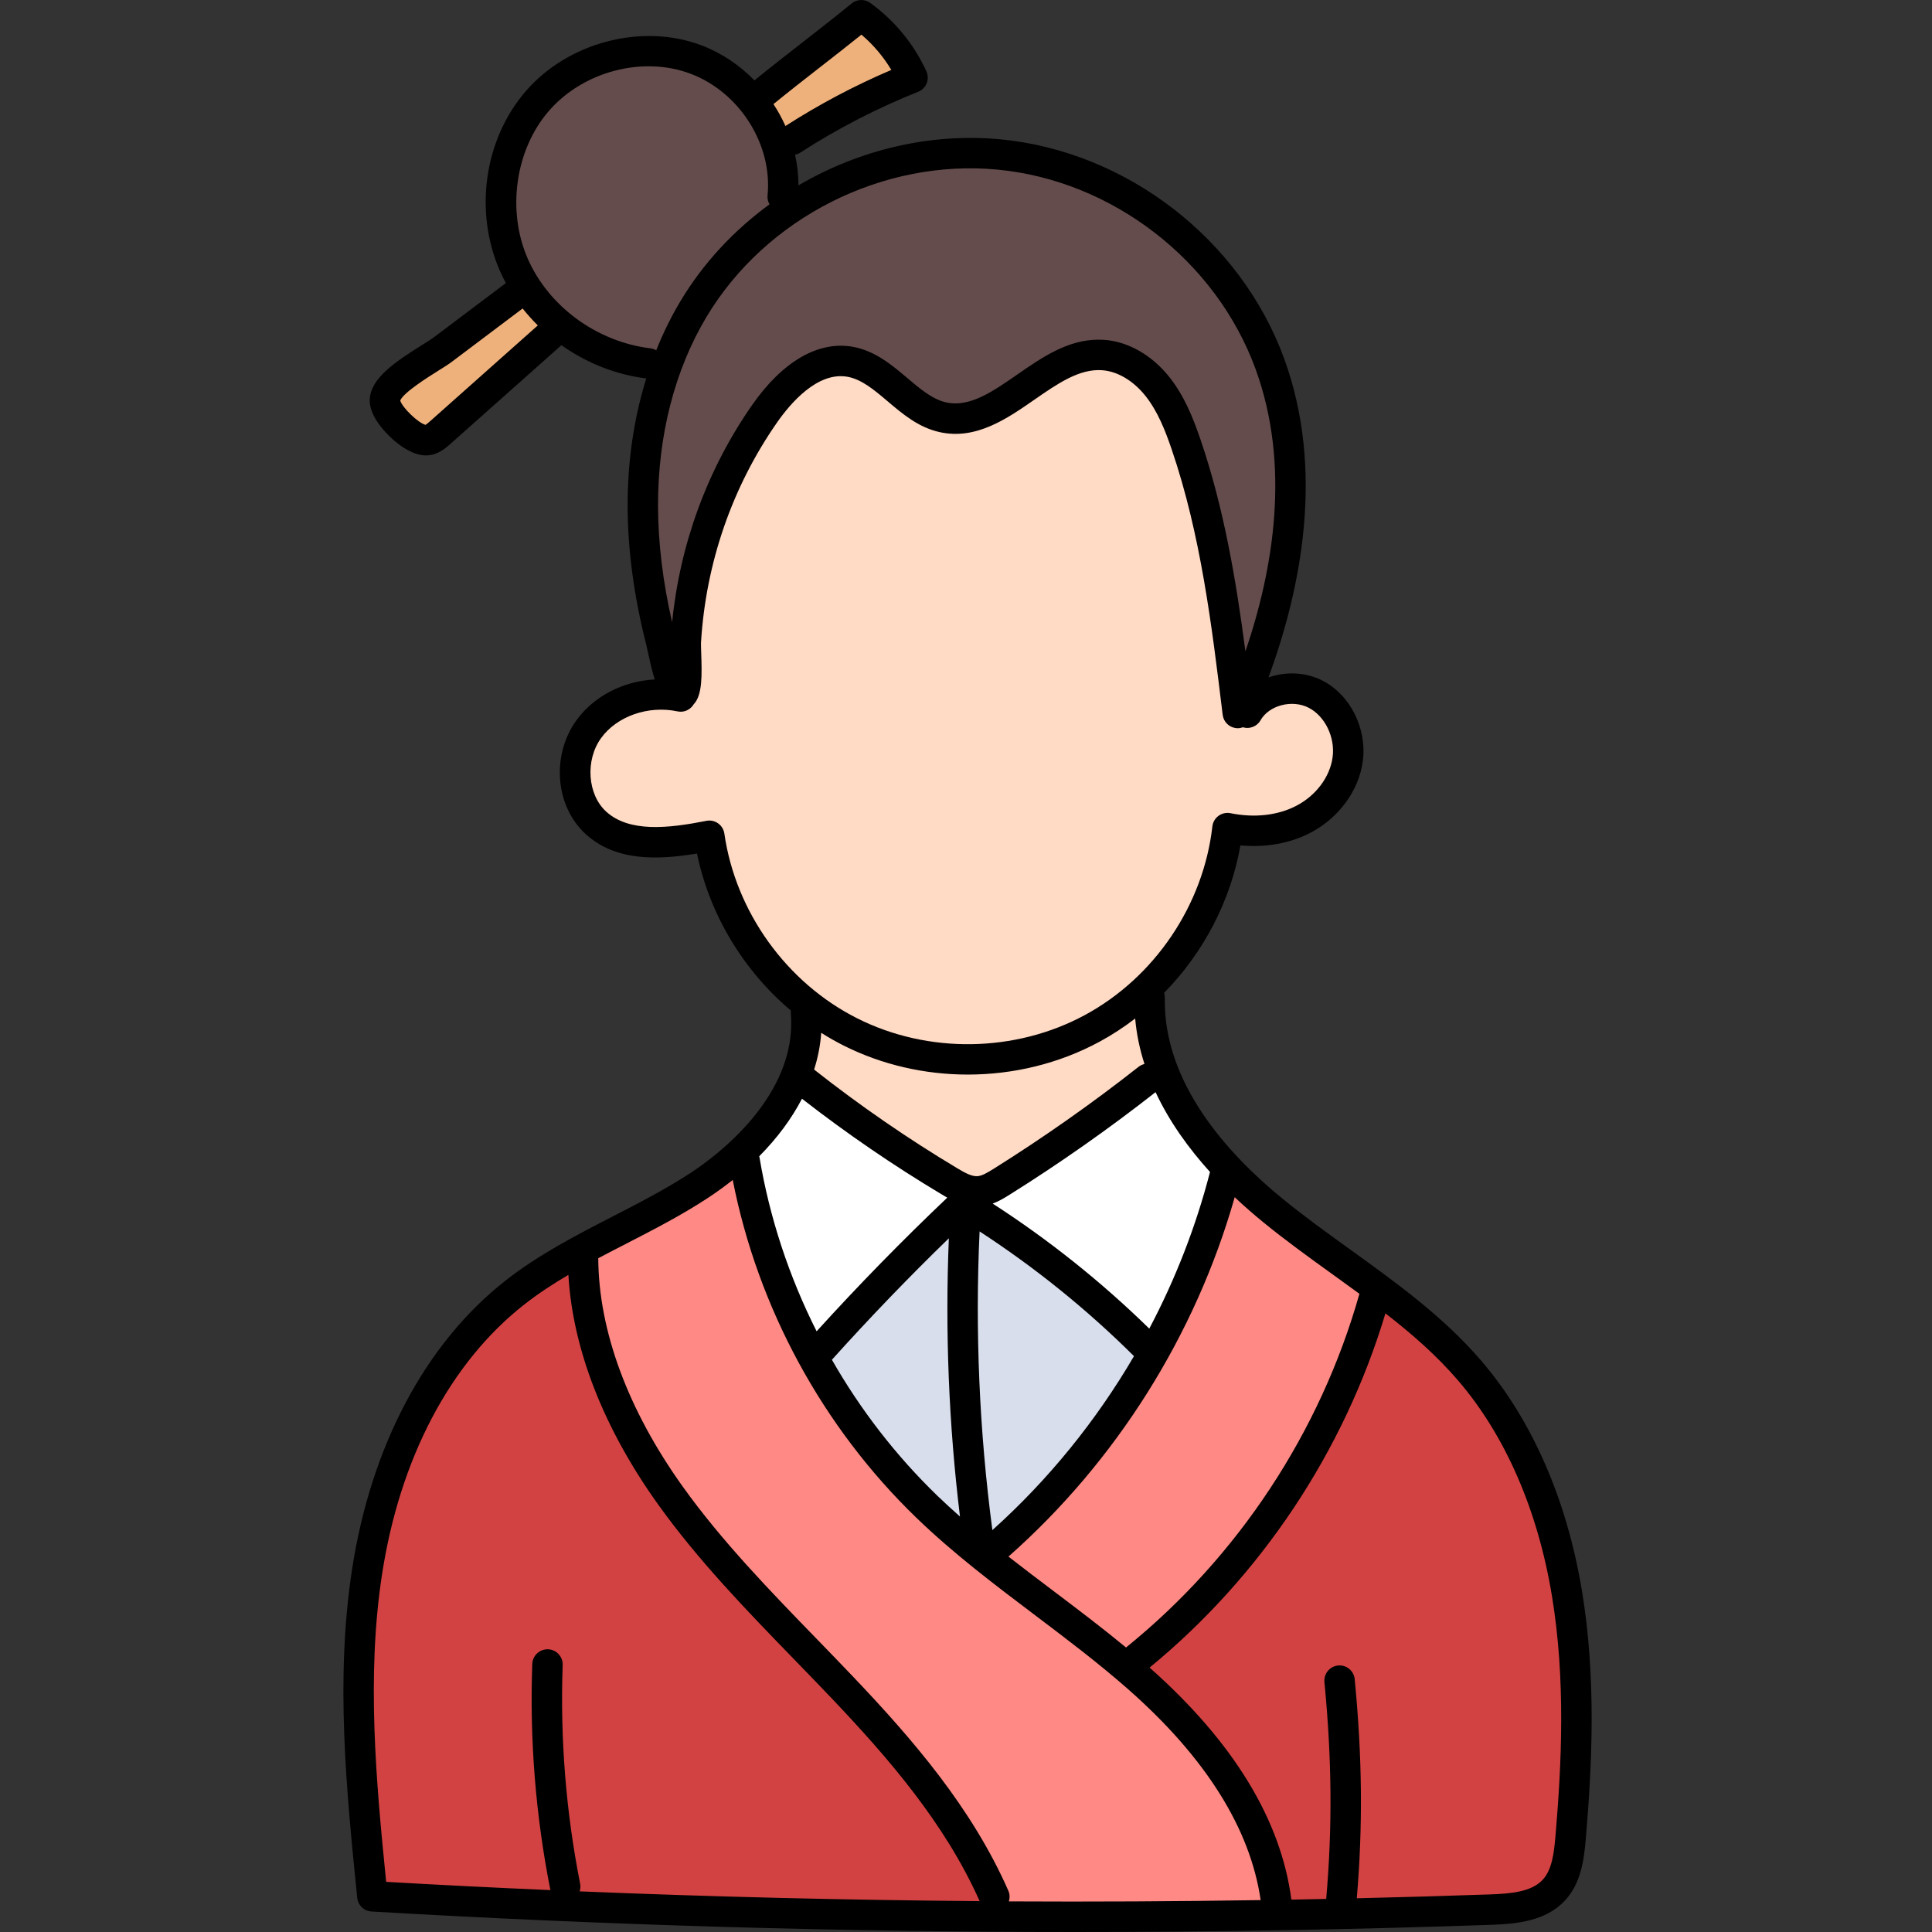 <svg height="512pt" viewBox="-91 0 512 512.001" width="512pt" xmlns="http://www.w3.org/2000/svg"><rect x="-91" y="0" width="512" height="512.001" fill="#333333" stroke="none"/><path d="m204.863 439.688c-6.402-5.281-13.145-10.371-19.094-14.863-3.867-2.922-7.98-6.035-11.98-9.16l-3.797-2.965 3.609-3.188c27.75-24.52 48.617-57.664 58.762-93.336l1.801-6.34 4.793 4.523c2.262 2.137 4.707 4.285 7.27 6.387 5.938 4.844 12.199 9.355 18.262 13.719l.801.578c2.141 1.543 4.266 3.074 6.348 4.609l2.223 1.641-.75 2.664c-10.543 37.355-32.984 71.359-63.188 95.754l-2.539 2.051zm0 0" fill="#ff8984"/><path d="m193.23 507.938c-5.633 0-11.266-.016-16.902-.047l-5.441-.027 1.652-5.188c-9.406-21.422-24.832-39.234-40.098-55.301-3.277-3.461-6.652-6.934-9.914-10.293l-.215-.223c-12.352-12.723-25.117-25.871-35.625-40.562-15.02-21.004-23.023-42.727-23.148-62.82l-.016-2.418 2.137-1.137c2.262-1.207 4.566-2.395 6.902-3.598l.652-.34c7.047-3.621 14.328-7.363 21.109-11.816 2.18-1.426 4.32-2.973 6.367-4.598l5.145-4.09 1.27 6.449c6.492 33.047 23.371 64.09 47.52 87.414 9.703 9.371 20.582 17.582 31.102 25.523l.215.16c8.262 6.242 16.805 12.699 24.691 19.648 21.246 18.727 33.5 38.34 36.414 58.297l.656 4.508-4.555.066c-16.73.262-33.527.391-49.918.391zm0 0" fill="#ff8984"/><path d="m210.773 354.961c-12.492-12.215-26.242-23.191-40.871-32.629l-6.703-4.324 7.473-2.785c1.398-.523 2.672-1.316 3.797-2.023 13.152-8.238 26.039-17.293 38.301-26.914l3.965-3.113 2.133 4.566c3.16 6.781 7.793 13.562 13.766 20.156l1.449 1.598-.539 2.086c-3.77 14.617-9.301 28.879-16.434 42.391l-2.504 4.738zm0 0" fill="#fff"/><path d="m121.848 354.613c-7.543-14.949-12.754-30.793-15.496-47.086l-.652-2.238 1.66-1.676c4.465-4.504 8.039-9.309 10.621-14.285l2.211-4.266 3.793 2.949c11.707 9.105 24.039 17.551 36.656 25.098.438.266.879.527 1.348.789l4.746 2.648-3.941 3.742c-11.898 11.301-23.477 23.148-34.41 35.207l-3.91 4.312zm0 0" fill="#fff"/><path d="m168.023 406.023c-3.496-26.461-4.648-53.336-3.418-79.867l.32-6.98 5.855 3.812c14.957 9.734 28.938 21.027 41.559 33.562l2.195 2.184-1.562 2.676c-10.336 17.684-23.227 33.52-38.312 47.066l-5.645 5.066zm0 0" fill="#d8deec"/><path d="m160.746 404.883c-1.691-1.5-3.914-3.492-6.078-5.59-11.18-10.793-20.828-23.227-28.672-36.957l-1.434-2.512 1.934-2.148c9.949-11.07 20.438-21.969 31.18-32.387l7.195-6.98-.414 10.02c-1.008 24.297-.027 48.887 2.914 73.078l1.273 10.477zm0 0" fill="#d8deec"/><path d="m247.262 503.938c-2.629-20.18-14.832-40.031-36.266-59.012l-3.512-3.109 3.625-2.977c28.77-23.625 50.504-56.277 61.207-91.941l1.68-5.586 4.605 3.578c8.492 6.594 14.621 12.262 19.863 18.375 12.941 15.082 21.84 35.426 25.73 58.84 3.797 22.793 2.641 45.566 1.008 64.844-.449 5.289-1.129 10.332-4.422 13.91-4.027 4.379-10.539 4.957-16.863 5.18-11.672.406-23.535.75-35.258 1.02l-4.449.102.371-4.434c1.602-19.055 1.43-36.738-.555-57.344 1.953 20.875 2.102 38.824.418 58.195l-.312 3.57-3.586.082c-3.082.066-6.156.129-9.242.188l-3.582.07zm0 0" fill="#d34242"/><path d="m168.586 507.82c-35.391-.281-71.102-1.152-106.141-2.594l-2.43-.102-2.883-.117.004-.004-2.441-.105c-15.445-.672-29.703-1.391-43.586-2.195l-3.41-.195-.34-3.395c-2.969-29.488-5.098-56.039-1.094-82.344 4.852-31.852 18.793-58.215 39.246-74.238 3.477-2.73 7.438-5.391 12.094-8.121l5.633-3.301.383 6.516c1.117 18.914 9.074 39.215 23.012 58.711 10.477 14.641 23.246 27.801 35.598 40.531l1.527 1.578c2.863 2.953 5.785 5.973 8.641 8.969 15.113 15.918 30.406 33.566 39.875 54.777l2.531 5.68zm-109.805-7.758.035-.098c-3.824-19.344-5.406-39.152-4.695-58.859-.773 19.684.809 39.473 4.625 58.816.004.012.035.141.035.141zm0 0" fill="#d34242"/><path d="m235.086 173.152c-2.227-16.938-5.363-36.77-11.75-55.457-1.797-5.242-3.953-10.723-7.57-15.277-3.93-4.938-9.18-7.984-14.406-8.355-.438-.035-.832-.051-1.227-.051-6.941 0-12.953 4.16-19.312 8.566-5.938 4.117-12.012 8.332-18.625 8.332-1.125 0-2.242-.125-3.328-.367-4.613-1.035-8.375-4.227-12.012-7.309-3.832-3.242-7.758-6.562-12.625-7.402-.789-.137-1.594-.203-2.395-.203-6.762 0-13.953 4.98-20.254 14.027-11.391 16.348-18.473 35.598-20.48 55.664l-7.879.496c-2.523-10.992-3.812-21.672-3.832-31.75-.043-19.379 4.594-37.406 13.406-52.141 15.016-25.102 43.785-41.32 73.301-41.32 2.555 0 5.129.121 7.652.363 31.949 3.043 60.793 25.352 71.77 55.512 8.121 22.328 7.219 48.379-2.684 77.438zm0 0" fill="#644c4c"/><path d="m80.938 96.301c-.031-.016-.047-.023-.047-.023-15.555-1.895-29.559-12.137-35.684-26.09-6.211-14.148-3.656-31.988 6.207-43.387 7.168-8.281 18.191-13.23 29.484-13.23 4.395 0 8.609.75 12.531 2.227 14.602 5.512 24.473 21.141 22.961 36.359l1.777 3.109-2.883 2.117c-9.277 6.762-16.863 15.008-22.543 24.512-2.305 3.855-4.363 8.031-6.121 12.414l-1.703 4.25zm0 0" fill="#644c4c"/><path d="m165.484 280.723c-10.879 0-21.629-2.516-31.082-7.27-19.902-10.016-34.23-29.93-37.395-51.977-4.078.777-9.352 1.695-14.336 1.695-6.746 0-11.871-1.656-15.66-5.07-6.547-5.895-7.441-17.273-1.949-24.848 4.09-5.664 11.418-9.18 19.121-9.18 1.758 0 3.512.184 5.211.543l.23-.387.336-.367c1.184-1.242.988-7.074.859-10.93l-.008-.215c-.047-1.465-.062-2.152-.035-2.594 1.305-21.824 8.512-42.727 20.848-60.43 4.457-6.391 11.574-14.004 20.188-14.004.805 0 1.613.07 2.402.207 4.867.832 8.793 4.16 12.59 7.379 3.816 3.238 7.418 6.293 12.047 7.328 1.109.25 2.242.375 3.367.375 6.598 0 12.691-4.23 18.59-8.32l.113-.078c6.047-4.18 12.297-8.504 19.242-8.504.398 0 .801.012 1.203.043 5.195.367 10.43 3.406 14.352 8.34 3.598 4.535 5.758 10.012 7.555 15.25 7.867 23.039 10.844 47.547 13.719 71.246l1.223-.422 1.328.375c2.25-3.883 6.887-6.383 11.855-6.383 2.172 0 4.301.488 6.145 1.418 5.914 2.977 9.523 10.23 8.582 17.254-.871 6.5-5.379 12.598-11.762 15.91-3.832 1.98-8.363 3.027-13.117 3.027-2.281 0-4.613-.238-6.93-.707-2.559 22.156-16.293 42.484-35.887 53.078-9.934 5.375-21.328 8.215-32.945 8.215zm0 0" fill="#ffdac4"/><path d="m167.832 315.715c-2.504 0-4.812-1.258-7.156-2.664-13.238-7.91-26.164-16.816-38.402-26.469l-2.172-1.711.836-2.637c.934-2.949 1.508-5.91 1.703-8.797l.453-6.695 5.672 3.586c1.875 1.184 3.758 2.25 5.605 3.176 9.453 4.754 20.207 7.266 31.102 7.266 11.656 0 23.062-2.836 32.984-8.207 3.066-1.656 6.074-3.613 8.938-5.812l5.777-4.441.645 7.258c.332 3.746 1.102 7.504 2.293 11.172l1.336 4.129-4.227.996c-12.395 9.746-25.441 18.926-38.785 27.277-1.996 1.266-3.984 2.418-6.172 2.562-.176.008-.305.012-.43.012zm0 0" fill="#ffdac4"/><path d="m113.5 35.027c-.816-1.828-1.785-3.586-2.871-5.234l-1.992-3.023 2.812-2.285c4.441-3.605 8.527-6.797 12.676-10.02l1.273-.996c3.008-2.344 6.113-4.77 9.383-7.402l2.574-2.078 2.523 2.145c3.465 2.945 6.414 6.426 8.762 10.344l2.359 3.938-4.223 1.797c-9.516 4.055-18.754 8.949-27.465 14.547l-3.914 2.516zm0 0" fill="#efb17c"/><path d="m20.797 116.473c-3.309-.832-8.582-5.887-9.562-9.168l-.383-1.281.469-1.254c.91-2.453 3.875-4.984 11.324-9.676l.172-.105c1.414-.883 2.73-1.703 3.562-2.328l21.855-16.465 2.422 3.086c1.133 1.449 2.371 2.828 3.672 4.102l3.059 3-31.629 28.137c-.875.773-1.434 1.207-1.945 1.512l-1.418.844zm0 0" fill="#efb17c"/><path d="m328.207 421.438c-4.016-24.141-13.234-45.172-26.652-60.816-10.023-11.68-22.562-20.715-34.691-29.449-6.039-4.352-12.285-8.848-18.07-13.578-14.453-11.82-31.586-30.648-31.105-53.234.008-.434-.07-.844-.188-1.242 10.422-10.629 17.648-24.371 20.219-39.086 6.656.625 13.109-.516 18.512-3.316 7.539-3.91 12.875-11.18 13.922-18.977 1.168-8.684-3.367-17.695-10.785-21.422-4.488-2.254-9.691-2.379-14.211-.793 8.777-23.867 14.867-55.055 4.18-84.43-11.5-31.602-41.719-54.977-75.195-58.172-18.668-1.773-37.516 2.805-53.539 12.199.004-2.73-.312-5.453-.91-8.117.477-.098.941-.273 1.375-.555 9.848-6.363 20.363-11.789 31.262-16.133 1.023-.41 1.836-1.219 2.246-2.246.414-1.023.387-2.168-.074-3.172-3.297-7.23-8.453-13.5-14.902-18.141-1.477-1.062-3.484-1.004-4.902.148-4.652 3.789-8.934 7.125-13.074 10.352-4.02 3.133-8.18 6.375-12.695 10.043-3.945-4.043-8.719-7.285-14.066-9.305-15.727-5.93-35.289-.824-46.516 12.148-11.023 12.738-13.781 31.898-6.855 47.676.477 1.086 1.008 2.145 1.57 3.191l-19.129 14.406c-.68.512-1.93 1.289-3.25 2.117-7.289 4.555-13.348 8.766-13.695 14.172-.332 5.176 5.633 10.363 6.836 11.355 2.117 1.742 5.105 3.629 8.109 3.629.566 0 1.137-.066 1.699-.215 2.184-.574 3.711-1.934 4.824-2.922l29.324-26.078c6.594 4.664 14.336 7.801 22.484 8.816-3.27 10.508-4.961 21.902-4.938 33.785.023 11.633 1.684 24.004 4.934 36.77.078.309.191.828.332 1.484.562 2.598 1.152 5.301 1.914 7.723-8.289.457-16.074 4.367-20.738 10.816-6.758 9.34-5.621 22.91 2.535 30.254 7.789 7.012 18.539 6.879 29.406 5.066 3.328 16.184 12.309 31.012 24.895 41.637-.035.277-.047.562-.023.848 1.746 21.809-19.824 37.738-26.477 42.102-6.559 4.297-13.77 8.008-20.738 11.598-9.621 4.949-19.566 10.07-28.359 16.961-21.273 16.668-35.746 43.949-40.75 76.82-4.422 29.031-1.457 58.395 1.41 86.793.199 1.969 1.797 3.504 3.773 3.617 61.852 3.621 124.258 5.434 186.559 5.434 36.77 0 73.516-.633 110.062-1.898 6.867-.238 14.621-.957 19.719-6.496 4.152-4.516 4.98-10.535 5.473-16.312 1.656-19.504 2.828-42.582-1.043-65.855zm-84.516-97.602c5.977 4.887 12.32 9.457 18.461 13.879 2.398 1.73 4.773 3.441 7.109 5.156-10.352 36.664-32.215 69.793-61.852 93.734-6.316-5.219-12.855-10.164-19.234-14.98-3.953-2.984-7.961-6.012-11.926-9.113 28.508-25.188 49.562-58.66 59.961-95.242 2.508 2.371 5.031 4.562 7.48 6.566zm-122.16-32.664c11.801 9.184 24.242 17.711 37.059 25.371.438.266.93.555 1.449.848-11.934 11.328-23.555 23.219-34.625 35.418-7.312-14.508-12.473-30.102-15.152-46.164-.012-.078-.043-.145-.059-.219 4.754-4.793 8.57-9.938 11.328-15.254zm50.461 114.324c-3.465-26.18-4.609-52.77-3.391-79.156 14.719 9.586 28.461 20.668 40.918 33.051-10.039 17.18-22.715 32.812-37.527 46.105zm-11.535-77.34c-1.016 24.578-.027 49.316 2.949 73.738-2.027-1.789-4.027-3.605-5.957-5.473-11-10.625-20.414-22.82-27.984-36.07 9.926-11.035 20.316-21.836 30.992-32.195zm69.207-17.57c-3.711 14.41-9.145 28.359-16.09 41.512-12.684-12.395-26.605-23.516-41.504-33.133 1.773-.66 3.289-1.605 4.52-2.379 13.301-8.328 26.297-17.465 38.648-27.152 3.676 7.863 8.824 14.961 14.426 21.152zm-56.289-265.633c30.445 2.902 57.926 24.16 68.383 52.902 9.289 25.523 4.75 52.891-2.707 74.773-2.48-18.863-5.684-37.941-11.934-56.227-1.91-5.586-4.23-11.445-8.219-16.469-4.625-5.82-10.914-9.418-17.254-9.867-.512-.035-1.016-.051-1.516-.051-8.207 0-15.023 4.727-21.629 9.305-6.457 4.477-12.551 8.711-18.758 7.32-3.648-.816-6.883-3.559-10.305-6.461-4.02-3.402-8.57-7.258-14.523-8.289-9.113-1.574-18.566 3.922-26.617 15.48-11.824 16.98-19.098 36.781-21.18 57.547-2.457-10.719-3.711-21.082-3.73-30.859-.035-18.656 4.406-35.973 12.844-50.078 15.695-26.246 46.699-41.941 77.145-39.027zm-46.801-27.332c3.426-2.672 6.949-5.414 10.715-8.438 3.133 2.66 5.809 5.824 7.922 9.348-9.742 4.152-19.16 9.141-28.059 14.859-.902-2.012-1.965-3.953-3.18-5.805 4.469-3.629 8.605-6.852 12.602-9.965zm-103.48 93.906c-.348.309-.949.844-1.328 1.062-1.91-.48-6.133-4.523-6.699-6.434.785-2.094 7.605-6.359 9.883-7.785 1.539-.961 2.871-1.793 3.828-2.516l18.727-14.102c1.242 1.574 2.59 3.07 4.023 4.484zm58.273-19.219c-14.172-1.727-26.926-11.043-32.496-23.73-5.609-12.781-3.32-28.887 5.57-39.16 9.094-10.504 24.895-14.66 37.574-9.875 12.965 4.891 21.734 18.738 20.398 32.211-.086.871.117 1.695.52 2.398-9.441 6.883-17.57 15.566-23.625 25.688-2.449 4.098-4.578 8.441-6.402 12.984-.457-.266-.977-.449-1.539-.516zm19.598 128.605c-.156-1.094-.758-2.078-1.66-2.715-.902-.641-2.031-.879-3.113-.664-10.148 2.008-20.375 3.105-26.5-2.406-5.008-4.512-5.66-13.637-1.395-19.531 4.199-5.805 12.531-8.715 20.266-7.07 1.738.371 3.438-.457 4.293-1.906 2.336-2.453 2.168-7.812 1.965-13.824-.031-.934-.07-2.098-.051-2.414 1.258-21.09 8.223-41.285 20.145-58.402 3.566-5.121 10.719-13.504 18.621-12.145 3.793.66 7.141 3.496 10.684 6.496 4.02 3.406 8.176 6.926 13.762 8.176 9.652 2.16 17.863-3.535 25.113-8.562 6.129-4.25 11.922-8.277 17.98-7.836 4.094.289 8.289 2.785 11.512 6.84 3.227 4.062 5.223 9.16 6.898 14.062 7.738 22.625 10.684 46.926 13.539 70.426.219 1.805 1.617 3.238 3.414 3.504.199.027.395.043.59.043.469 0 .926-.094 1.359-.25 1.762.539 3.719-.184 4.668-1.852 2.262-3.965 8.312-5.562 12.691-3.359 4.367 2.195 7.125 7.844 6.414 13.141-.703 5.234-4.398 10.172-9.645 12.891-4.906 2.543-11.086 3.238-17.406 1.949-1.109-.223-2.262.027-3.172.691-.918.664-1.512 1.684-1.641 2.805-2.371 20.852-15.312 40.008-33.773 49.988-18.457 9.984-41.574 10.324-60.32.895-18.746-9.434-32.25-28.195-35.238-48.969zm31.613 56.172c10.199 5.129 21.547 7.688 32.895 7.688 12.094 0 24.188-2.906 34.887-8.691 3.328-1.797 6.488-3.867 9.473-6.16.367 4.164 1.223 8.188 2.465 12.051-.551.133-1.082.371-1.555.742-12.27 9.656-25.199 18.75-38.434 27.039-1.633 1.023-3.086 1.875-4.305 1.953-1.508.09-3.352-.93-5.277-2.082-13.164-7.871-25.922-16.676-37.98-26.18 1.027-3.227 1.66-6.484 1.887-9.734 1.922 1.215 3.906 2.348 5.945 3.375zm-122.355 140.281c4.695-30.832 18.102-56.289 37.754-71.688 3.695-2.895 7.598-5.438 11.652-7.82 1.156 19.68 9.297 40.586 23.75 60.801 10.66 14.902 23.551 28.184 36.02 41.031 3.324 3.426 6.766 6.969 10.098 10.48 14.898 15.684 29.93 33.035 39.125 53.652-35.371-.281-70.75-1.141-106.012-2.59.207-.637.273-1.324.137-2.023-3.77-19.051-5.324-38.551-4.629-57.957.078-2.227-1.66-4.094-3.883-4.176-2.199-.066-4.098 1.66-4.176 3.887-.719 20.027.891 40.152 4.777 59.812.008.043.027.082.035.125-14.535-.633-29.047-1.355-43.531-2.188-2.699-26.832-5.211-54.469-1.117-81.348zm166.133 86.52c.285-.902.273-1.906-.141-2.84-9.668-21.957-25.355-40.098-40.871-56.43-3.363-3.543-6.816-7.102-10.16-10.543-12.262-12.633-24.938-25.695-35.242-40.102-14.555-20.355-22.285-41.266-22.398-60.523 2.461-1.305 4.965-2.598 7.508-3.906 7.156-3.684 14.559-7.492 21.473-12.027 2.34-1.535 4.559-3.145 6.656-4.812 6.66 33.879 23.82 65.516 48.668 89.52 9.828 9.496 20.832 17.805 31.469 25.836 8.273 6.25 16.828 12.711 24.672 19.621 20.551 18.113 32.332 36.898 35.098 55.867-22.215.344-44.469.461-66.73.34zm144.859-17.277c-.391 4.574-.938 8.895-3.375 11.539-2.984 3.25-8.582 3.707-14.062 3.895-11.719.406-23.457.746-35.211 1.02 1.625-19.27 1.449-37.316-.555-58.062-.211-2.219-2.188-3.848-4.398-3.629-2.215.215-3.84 2.184-3.625 4.402 1.98 20.551 2.129 38.371.469 57.461-3.074.062-6.152.129-9.23.184-2.762-21.16-15.395-41.844-37.574-61.488 29.527-24.246 51.512-57.285 62.5-93.875 7.016 5.441 13.559 11.148 19.281 17.82 12.461 14.523 21.043 34.195 24.816 56.883 3.727 22.398 2.578 44.848.965 63.852zm0 0"/></svg>